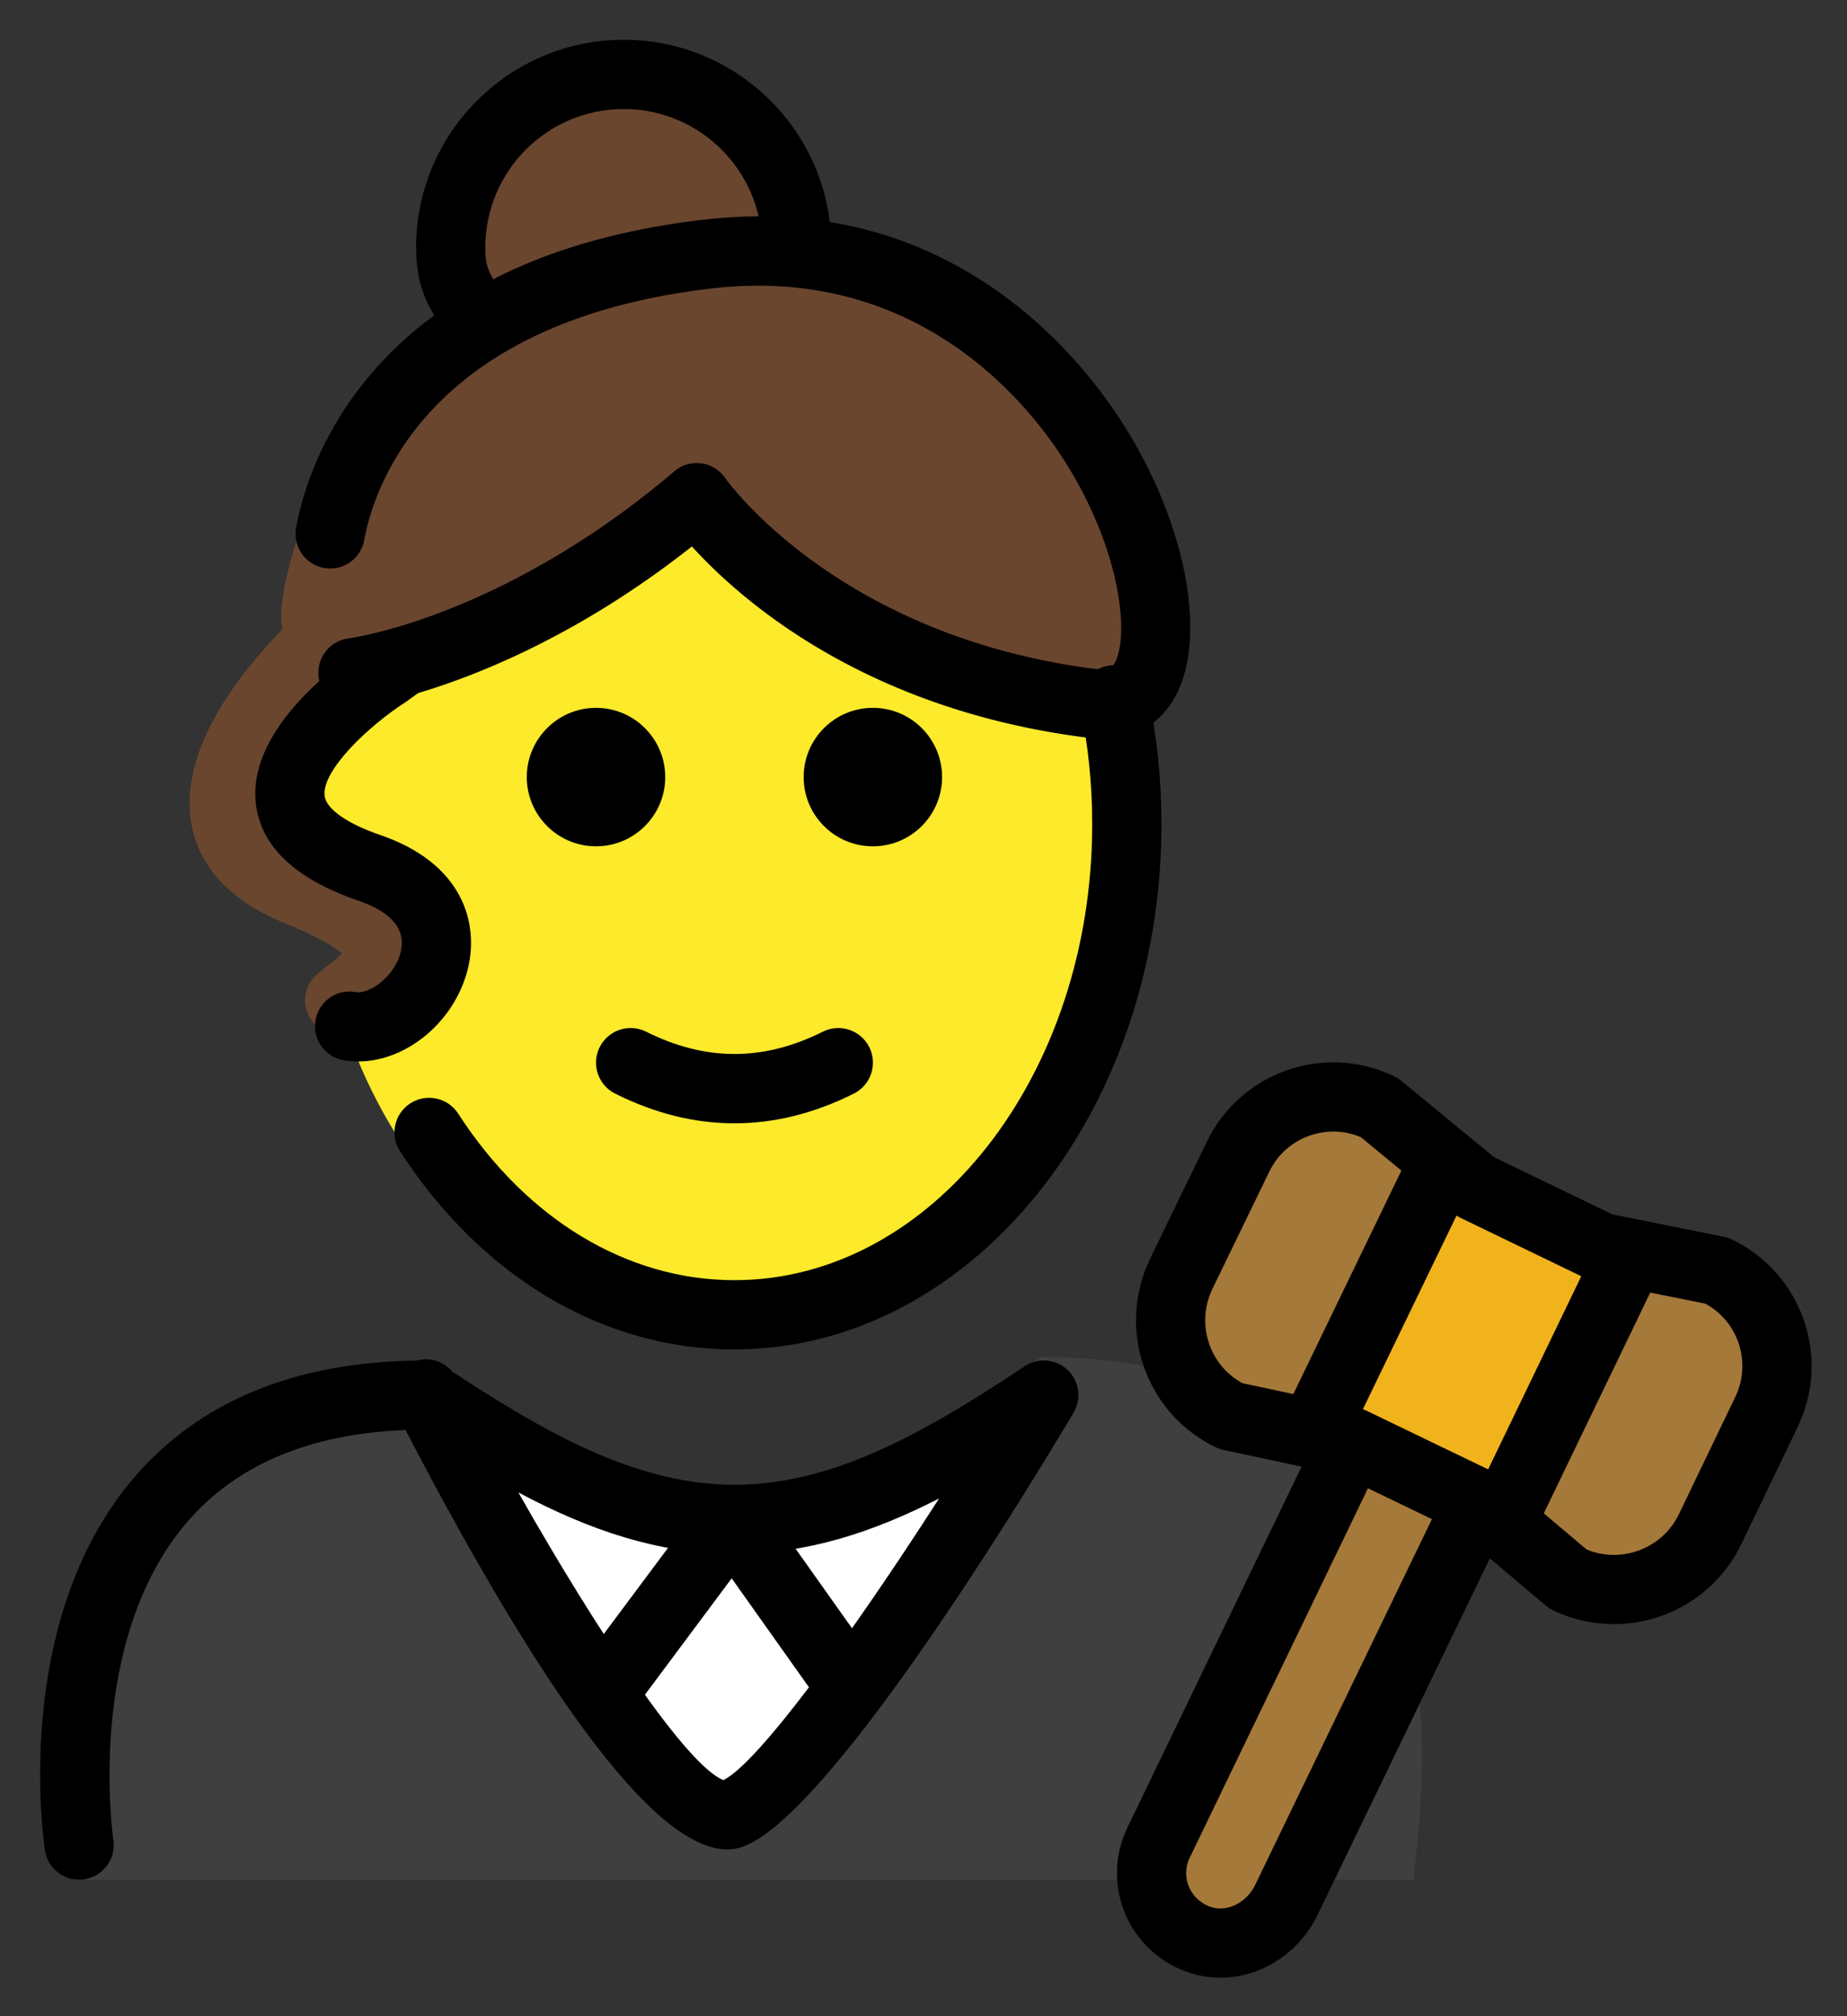 <svg xmlns="http://www.w3.org/2000/svg" role="img" viewBox="14.76 4.51 53.37 58.24"><rect x="14.76" y="4.51" width="53.37" height="58.24" fill="#333333" stroke="none"/><title>1F469-200D-2696-FE0F.svg</title><path fill="#3F3F3F" d="M16.924 58.817s-1.913-14.92 10.087-14.92c3.192 2.128 5.14 3.581 8.875 3.592 3.735.011 5.769-1.649 8.961-3.777 14.011 0 10.548 15.005 10.778 15.105"/><path fill="#FFF" d="M44.969 44.434l-3.886 5.973-2.594 4.499c-1.207 2.094-4.228 2.096-5.438.004l-2.599-4.496-3.458-5.98c6.142 5.292 12.133 5.292 17.975 0z"/><path fill="#A57939" d="M64.369 41.217c1.53.73 2.17 2.57 1.43 4.09l-1.63 3.39c-.74 1.52-2.58 2.16-4.1 1.43l-2.05-1.73.37-.44 3.4-7.05.04-.2 2.54.51z"/><path fill="#F1B31C" d="M61.829 40.706l-.04.201-3.4 7.049-.37.441-.53-.45-.02-.021-3.65-1.76h-.02l-.96-.21.13-.61 3.41-7.049.17-.201.84.69 3.64 1.761z"/><path fill="#A57939" d="M57.469 47.926l.02.02-.06.07-5.5 11.38c-.44.91-1.46 1.45-2.43 1.17-1.23-.37-1.8-1.72-1.26-2.83l5.54-11.48.02-.09h.02l3.65 1.76zm-2.85-11.42l1.93 1.59-.17.2-3.41 7.05-.13.61-2.52-.54c-1.53-.74-2.16-2.57-1.43-4.1l1.64-3.38c.73-1.53 2.57-2.17 4.09-1.43z"/><g><path fill="#6A462F" d="M37.223 11.777l.559-.118c0-2.761-2.239-5-5-5s-5 2.239-5 5c0 .926.252 1.226.691 1.97l1.175-.249c-2.37 1.159-3.822 2.772-4.628 4.408-1.056.608-1.615 1.886-1.929 3.177-.202.83-.243 1.345-.175 1.727-1.383 1.427-2.891 3.473-2.653 5.439.113.93.674 2.213 2.704 3.037 1.042.423 1.488.725 1.673.882-.146.147-.394.343-.573.484l-.114.091c-.432.344-.503.973-.159 1.405.197.248.488.377.783.377.218 0 .438-.071.622-.218l.109-.087c.694-.549 1.558-1.232 1.405-2.3-.137-.959-1.004-1.68-2.994-2.488-1.365-.554-1.444-1.208-1.47-1.424-.131-1.079.924-2.574 2.087-3.791.622.145 1.368.12 2.005.115 1.298-.01 2.484-.712 3.103-1.769 1.593-.758 3.474-1.876 5.449-3.558 0 0 3.392 4.986 11.558 5.96 4.078.486.8-12.614-9.227-13.07z"/></g><g><path fill="#FCEA2B" d="M46.451 24.847c-8.167-.973-11.558-5.96-11.558-5.96-3.492 2.974-6.723 4.228-8.502 4.735-.902.257-1.431.322-1.431.322l-.066-.402c-.175.166-.352.342-.526.523-.346 1.411-.535 2.908-.535 4.461 0 .3.049.597.124.891 1.813.767 2.624 1.468 2.755 2.385.152 1.067-.711 1.751-1.405 2.3l-.109.087c-.118.094-.253.146-.39.179 1.853 5.229 6.156 8.644 11.174 8.644 6.71 0 12.149-6.099 12.149-14.486 0-1.43-.169-2.809-.465-4.121-.283.337-.686.505-1.214.442z"/></g><g><path d="M28.474 14.629c-.343 0-.676-.176-.862-.492l-.137-.23c-.372-.617-.692-1.149-.692-2.248 0-3.309 2.691-6 6-6s6 2.691 6 6c0 .552-.447 1-1 1-.553 0-1-.448-1-1 0-2.206-1.794-4-4-4-2.206 0-4 1.794-4 4 0 .543.086.686.405 1.217l.146.245c.28.476.122 1.089-.353 1.369-.159.094-.334.139-.507.139zm13.508 12.329c0 1.105-.896 2-2 2s-2-.895-2-2c0-1.103.896-2 2-2s2 .896 2 2m-8 0c0 1.105-.896 2-2 2s-2-.895-2-2c0-1.103.896-2 2-2s2 .896 2 2m2 10.002c-1.152 0-2.304-.286-3.447-.858-.494-.247-.694-.848-.447-1.342.247-.494.846-.694 1.342-.447 1.718.859 3.388.859 5.106 0 .495-.247 1.095-.046 1.342.447.247.494.047 1.095-.447 1.342-1.143.572-2.295.858-3.447.858z"/><path d="M35.981 43.492c-3.786 0-7.308-2.087-9.662-5.726-.3-.464-.167-1.083.297-1.383.464-.299 1.083-.167 1.383.297 1.978 3.058 4.888 4.811 7.982 4.811 5.701 0 10.339-5.909 10.339-13.173 0-1.147-.116-2.287-.346-3.388-.113-.54.233-1.07.774-1.183.538-.113 1.07.234 1.183.775.258 1.235.389 2.512.389 3.796 0 8.366-5.535 15.173-12.339 15.173zM17.045 58.81c-.484 0-.91-.352-.986-.847-.041-.27-.973-6.633 2.581-10.775 1.88-2.191 4.625-3.325 8.162-3.375.375-.103.772.021 1.021.314 3.049 2.016 5.502 3.263 8.161 3.276 2.723-.014 5.229-1.321 8.383-3.424.389-.259.905-.214 1.244.107.338.322.409.836.169 1.237-1.652 2.771-7.233 11.865-9.641 12.562-1.952.554-5.2-3.493-9.661-12.064-2.763.106-4.886 1-6.314 2.661-2.956 3.437-2.138 9.12-2.129 9.178.083.545-.292 1.055-.838 1.139-.051.008-.102.011-.152.011zM29.739 47.623c2.362 4.171 4.901 7.922 5.925 8.309.991-.487 3.646-4.111 6.231-8.135-1.95.998-3.797 1.577-5.803 1.605-.021.001-.043.002-.065.001h-.066c-.016-.001-.028-.001-.042 0-.015 0-.029 0-.044-.001-2.121-.029-4.062-.675-6.137-1.779z"/><path fill="none" stroke="#000" stroke-linecap="round" stroke-linejoin="round" stroke-miterlimit="10" stroke-width="2" d="M57.429 48.017l-5.5 11.38c-.44.91-1.46 1.45-2.43 1.17-1.23-.37-1.8-1.72-1.26-2.83l5.54-11.48"/><path fill="none" stroke="#000" stroke-linecap="round" stroke-linejoin="round" stroke-miterlimit="10" stroke-width="2" d="M56.549 38.096l-1.93-1.59c-1.52-.74-3.36-.1-4.09 1.43l-1.64 3.38c-.73 1.53-.1 3.36 1.43 4.1l2.52.54.96.21h.02l3.65 1.76.02.02.53.45 2.05 1.73c1.52.73 3.36.09 4.1-1.43l1.63-3.39c.74-1.52.1-3.36-1.43-4.09l-2.54-.51-.8-.16-3.64-1.76-.84-.69zm5.24 2.811l-3.4 7.049m-5.42-2.61l3.41-7.049"/><path d="M32.16 54.446c-.208 0-.417-.065-.597-.198-.443-.33-.534-.957-.204-1.399l3.761-5.043c.192-.256.512-.392.814-.402.32.004.619.16.804.421l3.378 4.76c.319.451.214 1.075-.236 1.395-.451.32-1.074.213-1.395-.236l-2.583-3.64-2.938 3.941c-.196.264-.498.402-.803.402zm14.501-28.587a2.784 2.784 0 0 1-.328-.02c-6.531-.778-10.17-3.989-11.58-5.544-3.391 2.68-6.482 3.831-8.088 4.288-.95.271-1.521.345-1.583.353-.556.065-1.048-.323-1.114-.871-.067-.547.32-1.045.867-1.114.005-.001.48-.064 1.281-.291 1.574-.449 4.722-1.633 8.128-4.534.215-.184.494-.269.782-.23.281.038.533.194.693.429.029.043 3.278 4.627 10.85 5.529.247.029.306-.039.374-.146.466-.734.24-3.231-1.385-5.824-1.091-1.742-4.281-5.714-10.191-5.045-8.302.945-9.816 5.805-10.082 7.272-.099.544-.619.905-1.163.805-.543-.099-.904-.619-.806-1.163.329-1.81 2.153-7.8 11.824-8.902 7.039-.804 10.82 3.908 12.113 5.971 1.85 2.953 2.43 6.299 1.379 7.957-.442.698-1.149 1.082-1.972 1.082z"/><path d="M25.106 35.172c-.138 0-.274-.011-.41-.033-.544-.091-.912-.607-.821-1.151.092-.544.606-.917 1.151-.821.413.076 1.134-.45 1.309-1.143.167-.658-.247-1.162-1.23-1.499-1.812-.622-2.806-1.561-2.951-2.792-.268-2.269 2.635-4.235 3.219-4.606l.434-.315c.448-.322 1.075-.221 1.396.227.322.448.221 1.073-.227 1.396l-.482.348c-1.071.685-2.441 1.981-2.354 2.717.046.379.648.803 1.613 1.134 2.377.815 2.86 2.54 2.521 3.882-.386 1.525-1.778 2.658-3.167 2.658z"/></g></svg>
